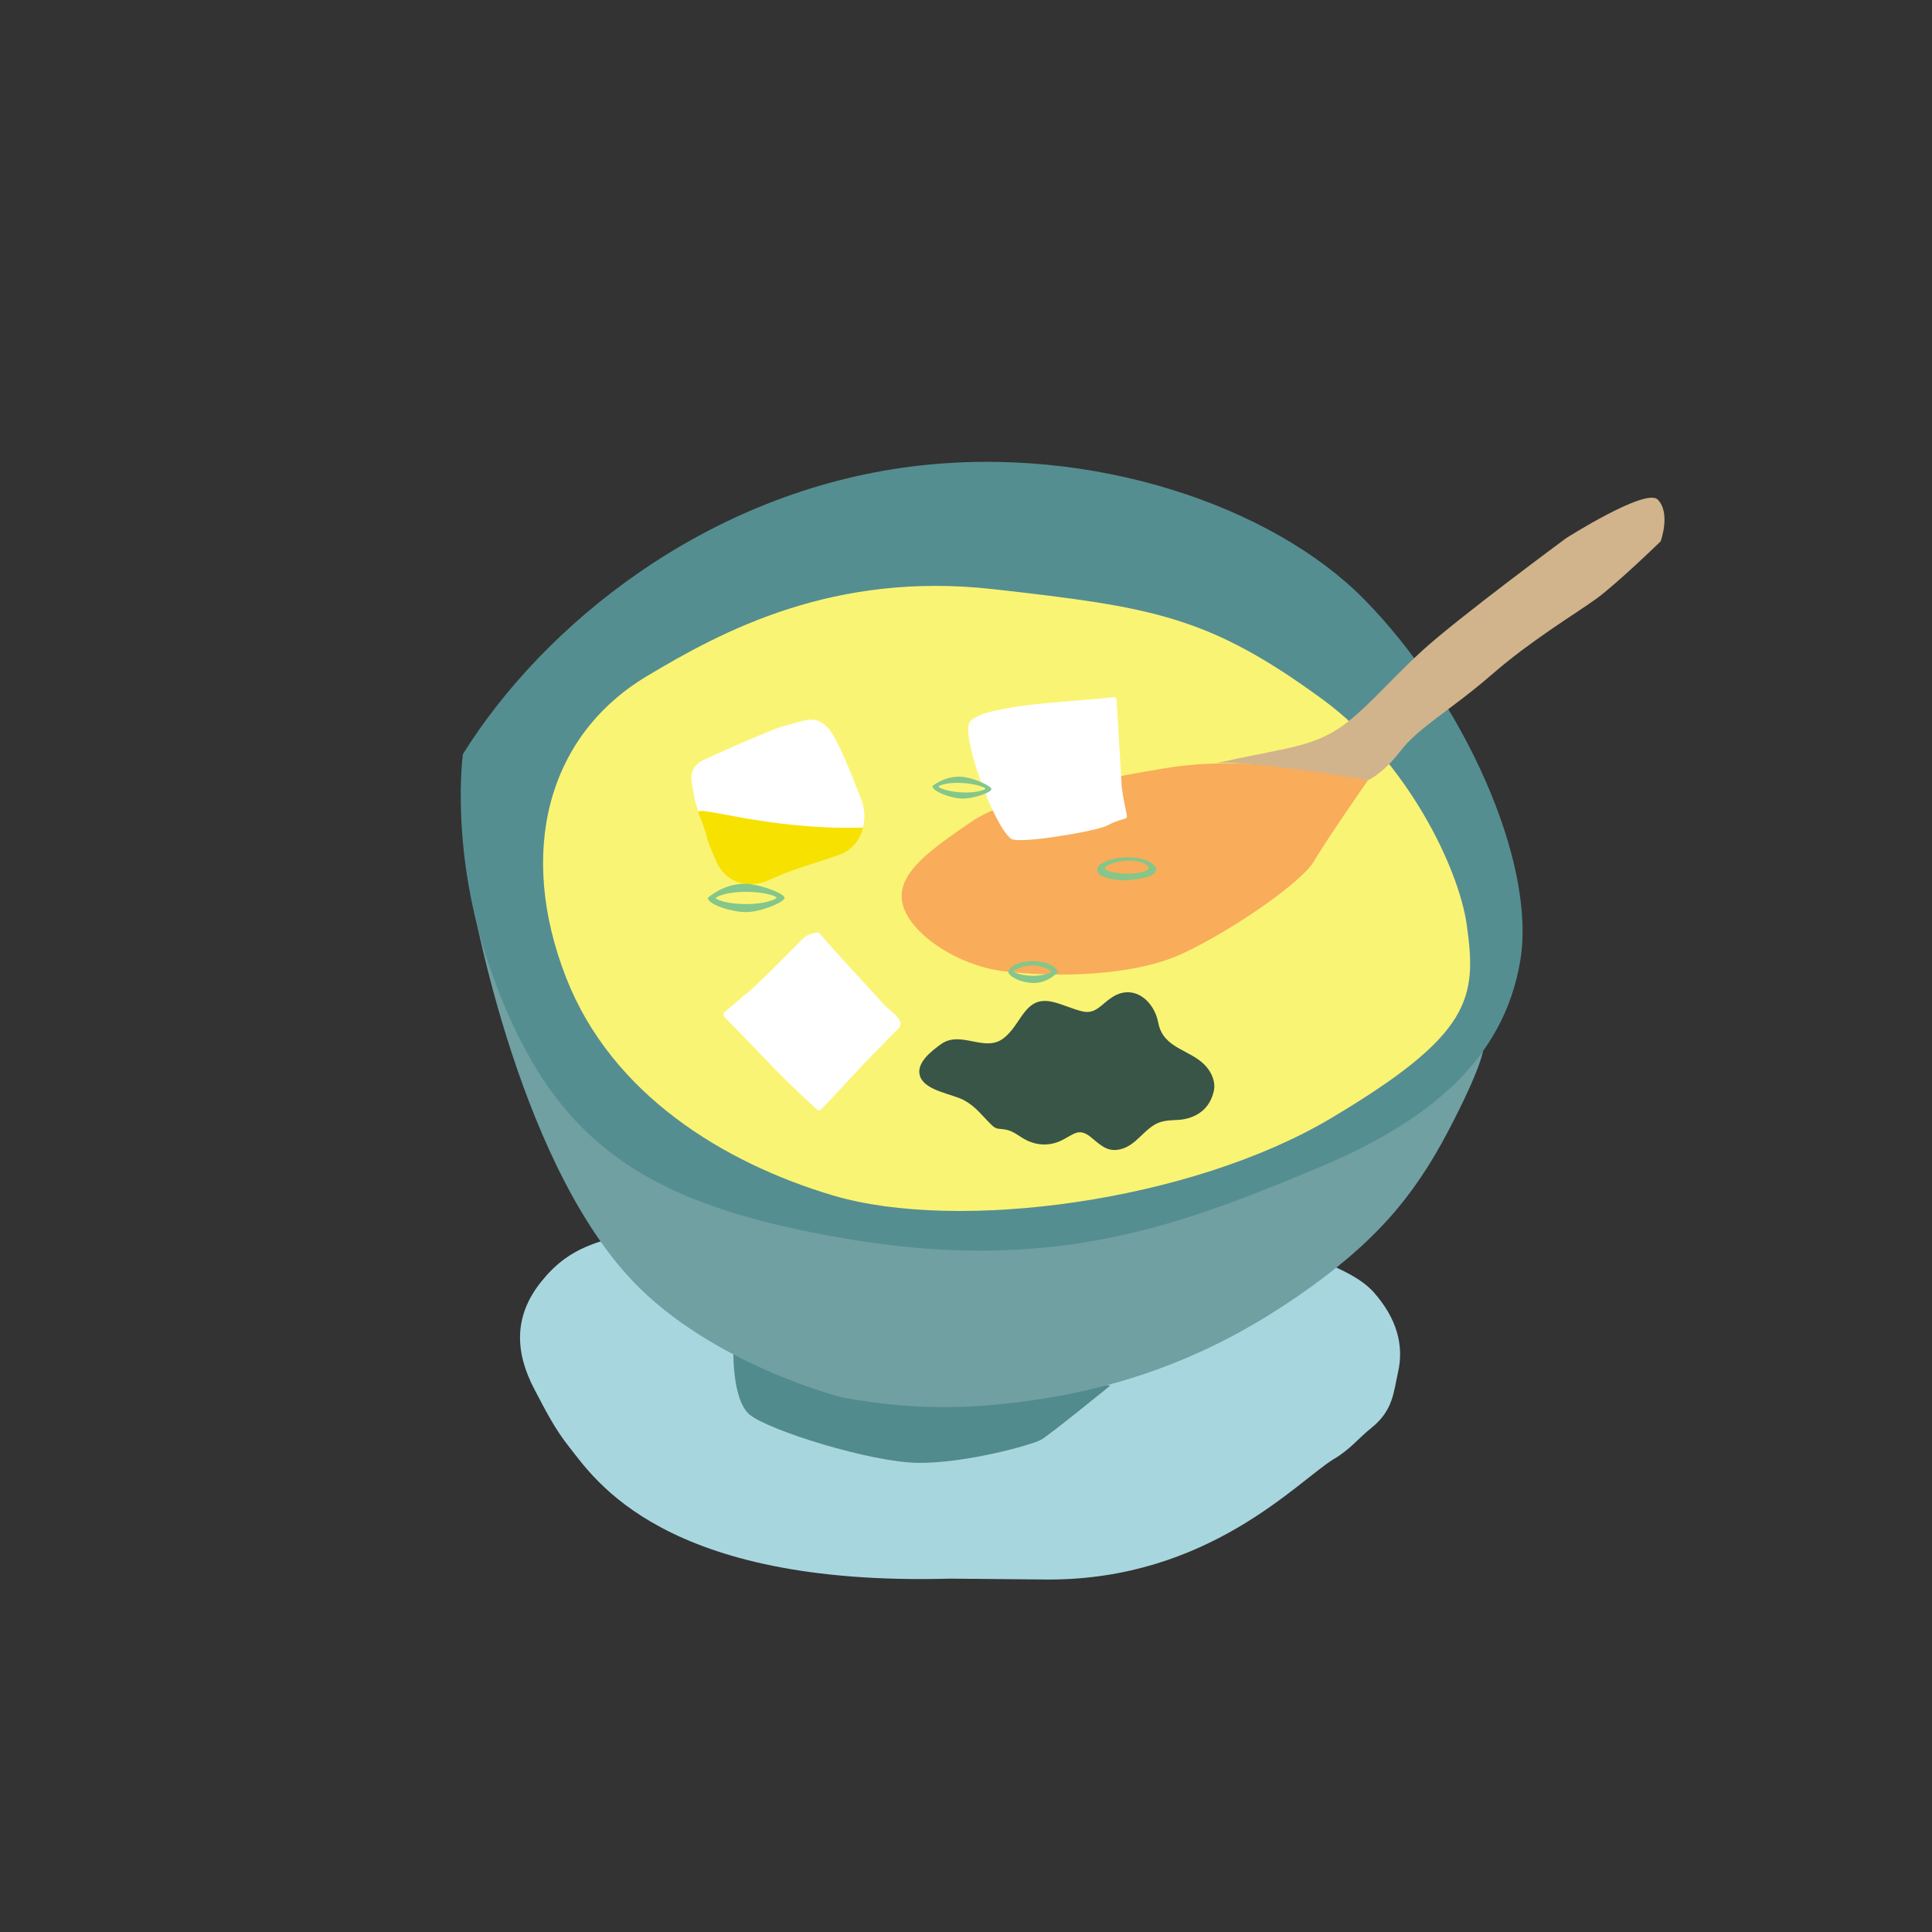 <svg xmlns="http://www.w3.org/2000/svg" viewBox="0 0 760 760" width="760" height="760" preserveAspectRatio="xMidYMid meet" style="width: 100%; height: 100%; transform: translate3d(0px, 0px, 0px);"><rect x="0" y="0" width="760" height="760" fill="#333333" stroke="none"/><defs><clipPath id="__lottie_element_695"><rect width="760" height="760" x="0" y="0"></rect></clipPath></defs><g clip-path="url(#__lottie_element_695)"><g transform="matrix(0,0,0,0,344,348)" opacity="1" style="display: block;"><g opacity="1" transform="matrix(1,0,0,1,189.691,-1.996)"><path fill="rgb(209,240,246)" fill-opacity="1" d=" M82,-104 C-39.392,-216.711 -146.691,-233.004 -258,-160 C-336.999,-120.691 -357.691,2.996 -313,102 C-288.205,156.928 -216.691,264.997 -119,302.001 C-86.074,314.473 64.369,372.449 181,289 C238.309,247.996 227.308,117.996 210,76 C190.081,27.67 142.309,-48.004 82,-104z"></path></g></g><g transform="matrix(1,0,0,1,201.585,472.216)" opacity="1" style="display: block;"><g opacity="1" transform="matrix(1,0,0,1,175.536,76.084)"><path fill="rgb(168,214,223)" fill-opacity="1" d=" M35.512,73.044 C98.052,73.044 132.961,34.786 147.316,25.798 C153.774,22.113 157.332,17.394 162.342,13.398 C171.017,6.479 171.091,-0.916 172.81,-8.393 C175.287,-19.17 172.283,-29.774 163.264,-39.96 C157.723,-46.217 147.217,-50.536 136.521,-54.553 C111.139,-64.083 82.72,-69.402 52.157,-72.288 C14.606,-75.833 -22.378,-74.865 -59.631,-73.742 C-89.712,-72.834 -115.793,-67.528 -140.449,-60.076 C-152.39,-56.468 -158.92,-50.664 -164.097,-44.27 C-175.286,-30.453 -174.502,-16.169 -166.808,-1.615 C-162.794,5.98 -158.995,13.676 -153.155,20.982 C-143.448,33.124 -116.559,75.834 -3.329,72.699 C-3.329,72.699 35.512,73.044 35.512,73.044z"></path></g></g><g transform="matrix(1,0,0,1,176.524,174.309)" opacity="1" style="display: block;"><g opacity="1" transform="matrix(1,0,0,1,185.624,377.986)"><path fill="rgb(81,139,142)" fill-opacity="1" d=" M-73.643,-23.393 C-73.643,-23.393 -74.638,-1.917 -67.231,4.212 C-59.823,10.342 -19.701,22.92 -1.074,23.155 C17.755,23.393 43.924,15.997 47.329,14.108 C50.732,12.219 74.639,-7.277 74.639,-7.277 C74.639,-7.277 -73.643,-23.393 -73.643,-23.393z"></path></g><g opacity="1" transform="matrix(1,0,0,1,207.649,277.602)"><path fill="rgb(112,160,162)" fill-opacity="1" d=" M-52.954,97.81 C-25.733,102.741 -4.484,102.527 19.943,99.213 C62.654,93.419 96.255,78.687 126.212,58.06 C156.169,37.432 171.678,19.384 185.46,-6.865 C199.314,-33.248 199.392,-39.523 199.392,-39.523 C199.392,-39.523 137.499,24.643 17.41,32.061 C-102.679,39.48 -134.126,3.487 -146.738,-8.64 C-177.272,-37.998 -199.392,-102.741 -199.392,-102.741 C-199.392,-102.741 -181.963,2.682 -135.43,51.863 C-104.217,84.851 -52.954,97.81 -52.954,97.81z"></path></g><g opacity="1" transform="matrix(1,0,0,1,214.14,163.686)"><path fill="rgb(85,142,145)" fill-opacity="1" d=" M-208.575,-41.325 C-176.786,-92.351 -112.63,-144.416 -31.862,-154.503 C39.657,-163.435 110.142,-138.467 145.664,-102.527 C184.843,-62.885 213.891,1.187 207.366,39.977 C200.841,78.766 171.56,103.023 128.598,121.071 C72.571,144.609 22.555,163.435 -60.316,148.868 C-138.411,135.142 -174.084,110.697 -197.809,43.074 C-213.89,-2.761 -208.575,-41.325 -208.575,-41.325z"></path></g></g><g transform="matrix(1,0,0,1,203.293,224.454)" opacity="1" style="display: block;"><g opacity="1" transform="matrix(1,0,0,1,189.057,130.331)"><path fill="rgb(250,244,116)" fill-opacity="1" d=" M-137.951,-88.759 C-107.909,-106.784 -64.274,-130.081 -1.589,-123.013 C61.097,-115.945 83.024,-112.529 127.999,-79.608 C161.391,-55.167 181.424,-13.218 184.589,8.747 C188.808,38.014 186.454,52.23 131.233,85.094 C76.012,117.957 -15.647,130.08 -64.716,115.458 C-107.66,102.66 -151.679,75.74 -169.628,29.871 C-188.807,-19.141 -177.363,-65.112 -137.951,-88.759z"></path></g></g><g transform="matrix(1,0,0,1,354.692,191.556)" opacity="1" style="display: block;"><g opacity="1" transform="matrix(1,0,0,1,91.737,150.272)"><path fill="rgb(249,172,89)" fill-opacity="1" d=" M91.737,-34.924 C58.851,-41.971 33.013,-43.146 11.874,-39.622 C-9.267,-36.099 -49.199,-29.052 -64.466,-18.482 C-79.734,-7.912 -93.828,1.484 -91.479,13.228 C-89.13,24.973 -70.339,37.892 -51.547,40.242 C-32.756,42.59 -1.045,42.59 18.921,33.194 C38.885,23.799 65.898,5.007 70.596,-3.214 C75.295,-11.435 91.737,-34.924 91.737,-34.924z"></path></g><g opacity="1" transform="matrix(1,0,0,1,213.259,57.799)"><path fill="rgb(209,180,139)" fill-opacity="1" d=" M84.137,-52.852 C89.39,-47.6 85.311,-36.409 85.311,-36.409 C85.311,-36.409 67.796,-19.386 59.574,-13.514 C51.354,-7.642 34.096,2.768 19.057,15.848 C2.764,30.02 -9.923,36.733 -17.058,46.09 C-23.872,55.025 -29.768,57.55 -29.785,57.548 C-30.211,57.508 -73.534,49.914 -89.389,50.795 C-62.377,44.923 -54.45,44.629 -43.88,38.757 C-33.309,32.884 -22.74,19.672 -8.646,6.753 C5.448,-6.166 48.191,-37.697 48.191,-37.697 C48.191,-37.697 79.44,-57.55 84.137,-52.852z"></path></g></g><g transform="matrix(1,0,0,1,284.184,366.545)" opacity="1" style="display: block;"><g opacity="1" transform="matrix(1,0,0,1,35.583,35.305)"><path fill="rgb(255,255,255)" fill-opacity="1" d=" M20.245,16.435 C22.571,14.009 24.949,11.636 27.292,9.228 C28.504,7.983 29.709,6.731 30.891,5.457 C31.826,4.45 33.926,2.854 34.37,1.56 C35.334,-1.253 29.91,-4.529 28.279,-6.349 C20.835,-14.66 9.88,-26.006 2.686,-34.698 C2.489,-34.937 2.189,-35.054 1.882,-35.018 C0.157,-34.811 -2.043,-34.21 -3.395,-33.052 C-6.181,-30.666 -24.601,-11.175 -27.581,-10.025 C-27.546,-9.981 -27.511,-9.936 -27.477,-9.892 C-29.823,-7.808 -32.249,-5.814 -34.665,-3.81 C-35.288,-3.293 -35.334,-2.353 -34.763,-1.777 C-22.711,10.394 -11.03,23.467 1.853,34.737 C2.216,35.054 2.768,35.041 3.111,34.703 C4.466,33.358 5.746,31.941 7.061,30.557 C7.061,30.557 20.245,16.435 20.245,16.435z"></path></g></g><g transform="matrix(1,0,0,1,377.32,273.917)" opacity="1" style="display: block;"><g opacity="1" transform="matrix(1,0,0,1,34.451,29.269)"><path fill="rgb(255,255,255)" fill-opacity="1" d=" M29.515,6.635 C31.879,23.657 34.201,15.939 23.624,21.636 C19.86,23.665 -10.931,29.019 -14.027,26.769 C-20.939,21.745 -34.201,-14.692 -30.128,-19.408 C-24.134,-26.346 14.619,-27.358 26.247,-28.934 C26.866,-29.018 27.418,-28.559 27.455,-27.937 C27.455,-27.937 29.515,6.635 29.515,6.635z"></path></g></g><g transform="matrix(1,0,0,1,271.227,282.202)" opacity="1" style="display: block;"><g opacity="1" transform="matrix(1,0,0,1,35.351,33.696)"><path fill="rgb(255,255,255)" fill-opacity="1" d=" M32.215,-1.405 C35.102,5.817 33.204,16.482 23.143,19.986 C17.235,22.043 11.235,23.837 5.333,25.912 C2.039,27.07 -1.145,28.541 -4.366,29.906 C-12.72,33.446 -21.168,30.663 -24.806,22.417 C-30.667,9.128 -26.506,16.767 -31.849,3.259 C-33.304,-0.418 -33.866,-4.492 -34.492,-8.44 C-35.101,-12.285 -33.164,-15.369 -29.87,-16.904 C-20.947,-21.063 -11.903,-24.981 -2.784,-28.696 C1.176,-30.309 5.422,-31.237 9.562,-32.391 C13.345,-33.446 16.479,-32.494 19.167,-29.479 C23.438,-24.688 29.585,-7.984 32.215,-1.405z"></path></g><g opacity="1" transform="matrix(1,0,0,1,35.211,50.89)"><path fill="rgb(246,225,1)" fill-opacity="1" d=" M23.284,3.317 C28.945,1.345 31.949,-2.907 33.042,-7.524 C-5.005,-6.469 -33.041,-16.777 -31.708,-13.409 C-26.364,0.099 -30.527,-7.541 -24.665,5.748 C-21.028,13.995 -12.579,16.777 -4.225,13.236 C-1.004,11.872 2.179,10.401 5.473,9.243 C11.375,7.169 17.377,5.375 23.284,3.317z"></path></g></g><g transform="matrix(1,0,0,1,360.138,386.631)" opacity="1" style="display: block;"><g opacity="1" transform="matrix(1,0,0,1,59.228,33.657)"><path fill="rgb(57,85,71)" fill-opacity="1" d=" M-57.541,2.765 C-57.47,3.016 -57.38,3.268 -57.27,3.52 C-54.906,8.93 -44.615,10.052 -39.986,12.598 C-35.489,15.073 -32.989,18.643 -29.335,22.201 C-27.181,24.298 -26.585,23.482 -23.496,24.126 C-20.61,24.728 -18.414,26.769 -15.833,28.102 C-11.469,30.358 -6.467,30.595 -1.833,28.347 C3.09,25.958 4.988,23.123 9.862,27.133 C13.914,30.466 16.75,33.407 22.394,31.501 C27.48,29.785 30.438,24.623 35.014,22.025 C37.434,20.65 39.993,20.451 42.61,20.327 C43.855,20.267 55.277,20.593 58.065,9.126 C58.978,5.372 57.289,1.638 54.868,-1.02 C48.935,-7.537 38.23,-7.621 36.264,-17.977 C34.58,-26.843 26.439,-33.406 18.088,-27.985 C13.849,-25.235 11.657,-21.22 6.438,-22.434 C2.313,-23.393 -1.613,-25.411 -5.762,-26.265 C-16.491,-28.474 -17.458,-17.131 -24.777,-11.726 C-32.171,-6.264 -41.475,-15.085 -49.183,-9.549 C-52.733,-7 -58.978,-2.293 -57.541,2.765z"></path></g></g><g transform="matrix(1,0,0,1,278.159,347.109)" opacity="1" style="display: block;"><g opacity="1" transform="matrix(1,0,0,1,15.412,5.969)"><path fill="rgb(133,198,138)" fill-opacity="1" d=" M-0.053,5.719 C-5.663,5.719 -14.825,2.885 -15.162,0.158 C-15.162,0.158 -8.936,-5.719 -0.053,-5.403 C5.554,-5.204 15.162,-1.577 15.056,0.158 C14.949,1.892 5.557,5.719 -0.053,5.719z M-0.053,-2.254 C-7.694,-2.254 -11.667,-0.47 -12.036,0.281 C-11.667,0.785 -7.694,2.569 -0.053,2.569 C7.218,2.569 11.365,0.785 11.844,0.158 C12.324,-0.47 7.218,-2.254 -0.053,-2.254z"></path></g></g><g transform="matrix(1,0,0,1,366.494,304.722)" opacity="1" style="display: block;"><g opacity="1" transform="matrix(1,0,0,1,11.953,4.949)"><path fill="rgb(133,198,138)" fill-opacity="1" d=" M-0.305,4.468 C-4.622,4.237 -11.557,1.68 -11.704,-0.433 C-11.704,-0.433 -6.67,-4.699 0.152,-4.091 C4.459,-3.707 11.703,-0.521 11.549,0.81 C11.396,2.141 4.012,4.699 -0.305,4.468z M0.023,-1.667 C-5.856,-1.981 -8.989,-0.772 -9.304,-0.209 C-9.041,0.194 -6.056,1.73 -0.176,2.044 C5.419,2.343 8.684,1.141 9.079,0.678 C9.474,0.215 5.619,-1.368 0.023,-1.667z"></path></g></g><g transform="matrix(1,0,0,1,396.26,377.816)" opacity="1" style="display: block;"><g opacity="1" transform="matrix(1,0,0,1,10.085,4.636)"><path fill="rgb(133,198,138)" fill-opacity="1" d=" M0.078,4.23 C-5.766,4.074 -9.835,1.102 -9.679,-0.083 C-9.521,-1.27 -7.643,-4.209 0.078,-4.386 C8.364,-4.298 9.835,-0.083 9.835,-0.083 C9.835,-0.083 5.923,4.387 0.078,4.23z M-0.035,-2.696 C-4.144,-2.696 -7.521,-0.734 -7.742,-0.29 C-6.869,0.316 -4.031,1.391 0.078,1.391 C3.967,1.391 7.143,0.271 7.277,-0.113 C7.412,-0.497 3.853,-2.696 -0.035,-2.696z"></path></g></g><g transform="matrix(1,0,0,1,430.415,334.221)" opacity="1" style="display: block;"><g opacity="1" transform="matrix(1,0,0,1,12.357,6.169)"><path fill="rgb(133,198,138)" fill-opacity="1" d=" M0.661,5.918 C-5.114,5.918 -12.108,4.61 -11.061,1.095 C-9.838,-3.006 7.377,-5.918 12.107,1.095 C12.107,4.762 6.435,5.13 0.661,5.918z M1.449,-1.867 C-4.198,-1.867 -8.156,0.321 -8.156,1.095 C-8.156,1.871 -4.987,3.293 0.661,3.293 C6.382,3.293 9.204,1.895 9.204,1.095 C9.204,0.321 7.084,-1.867 1.449,-1.867z"></path></g></g></g></svg>